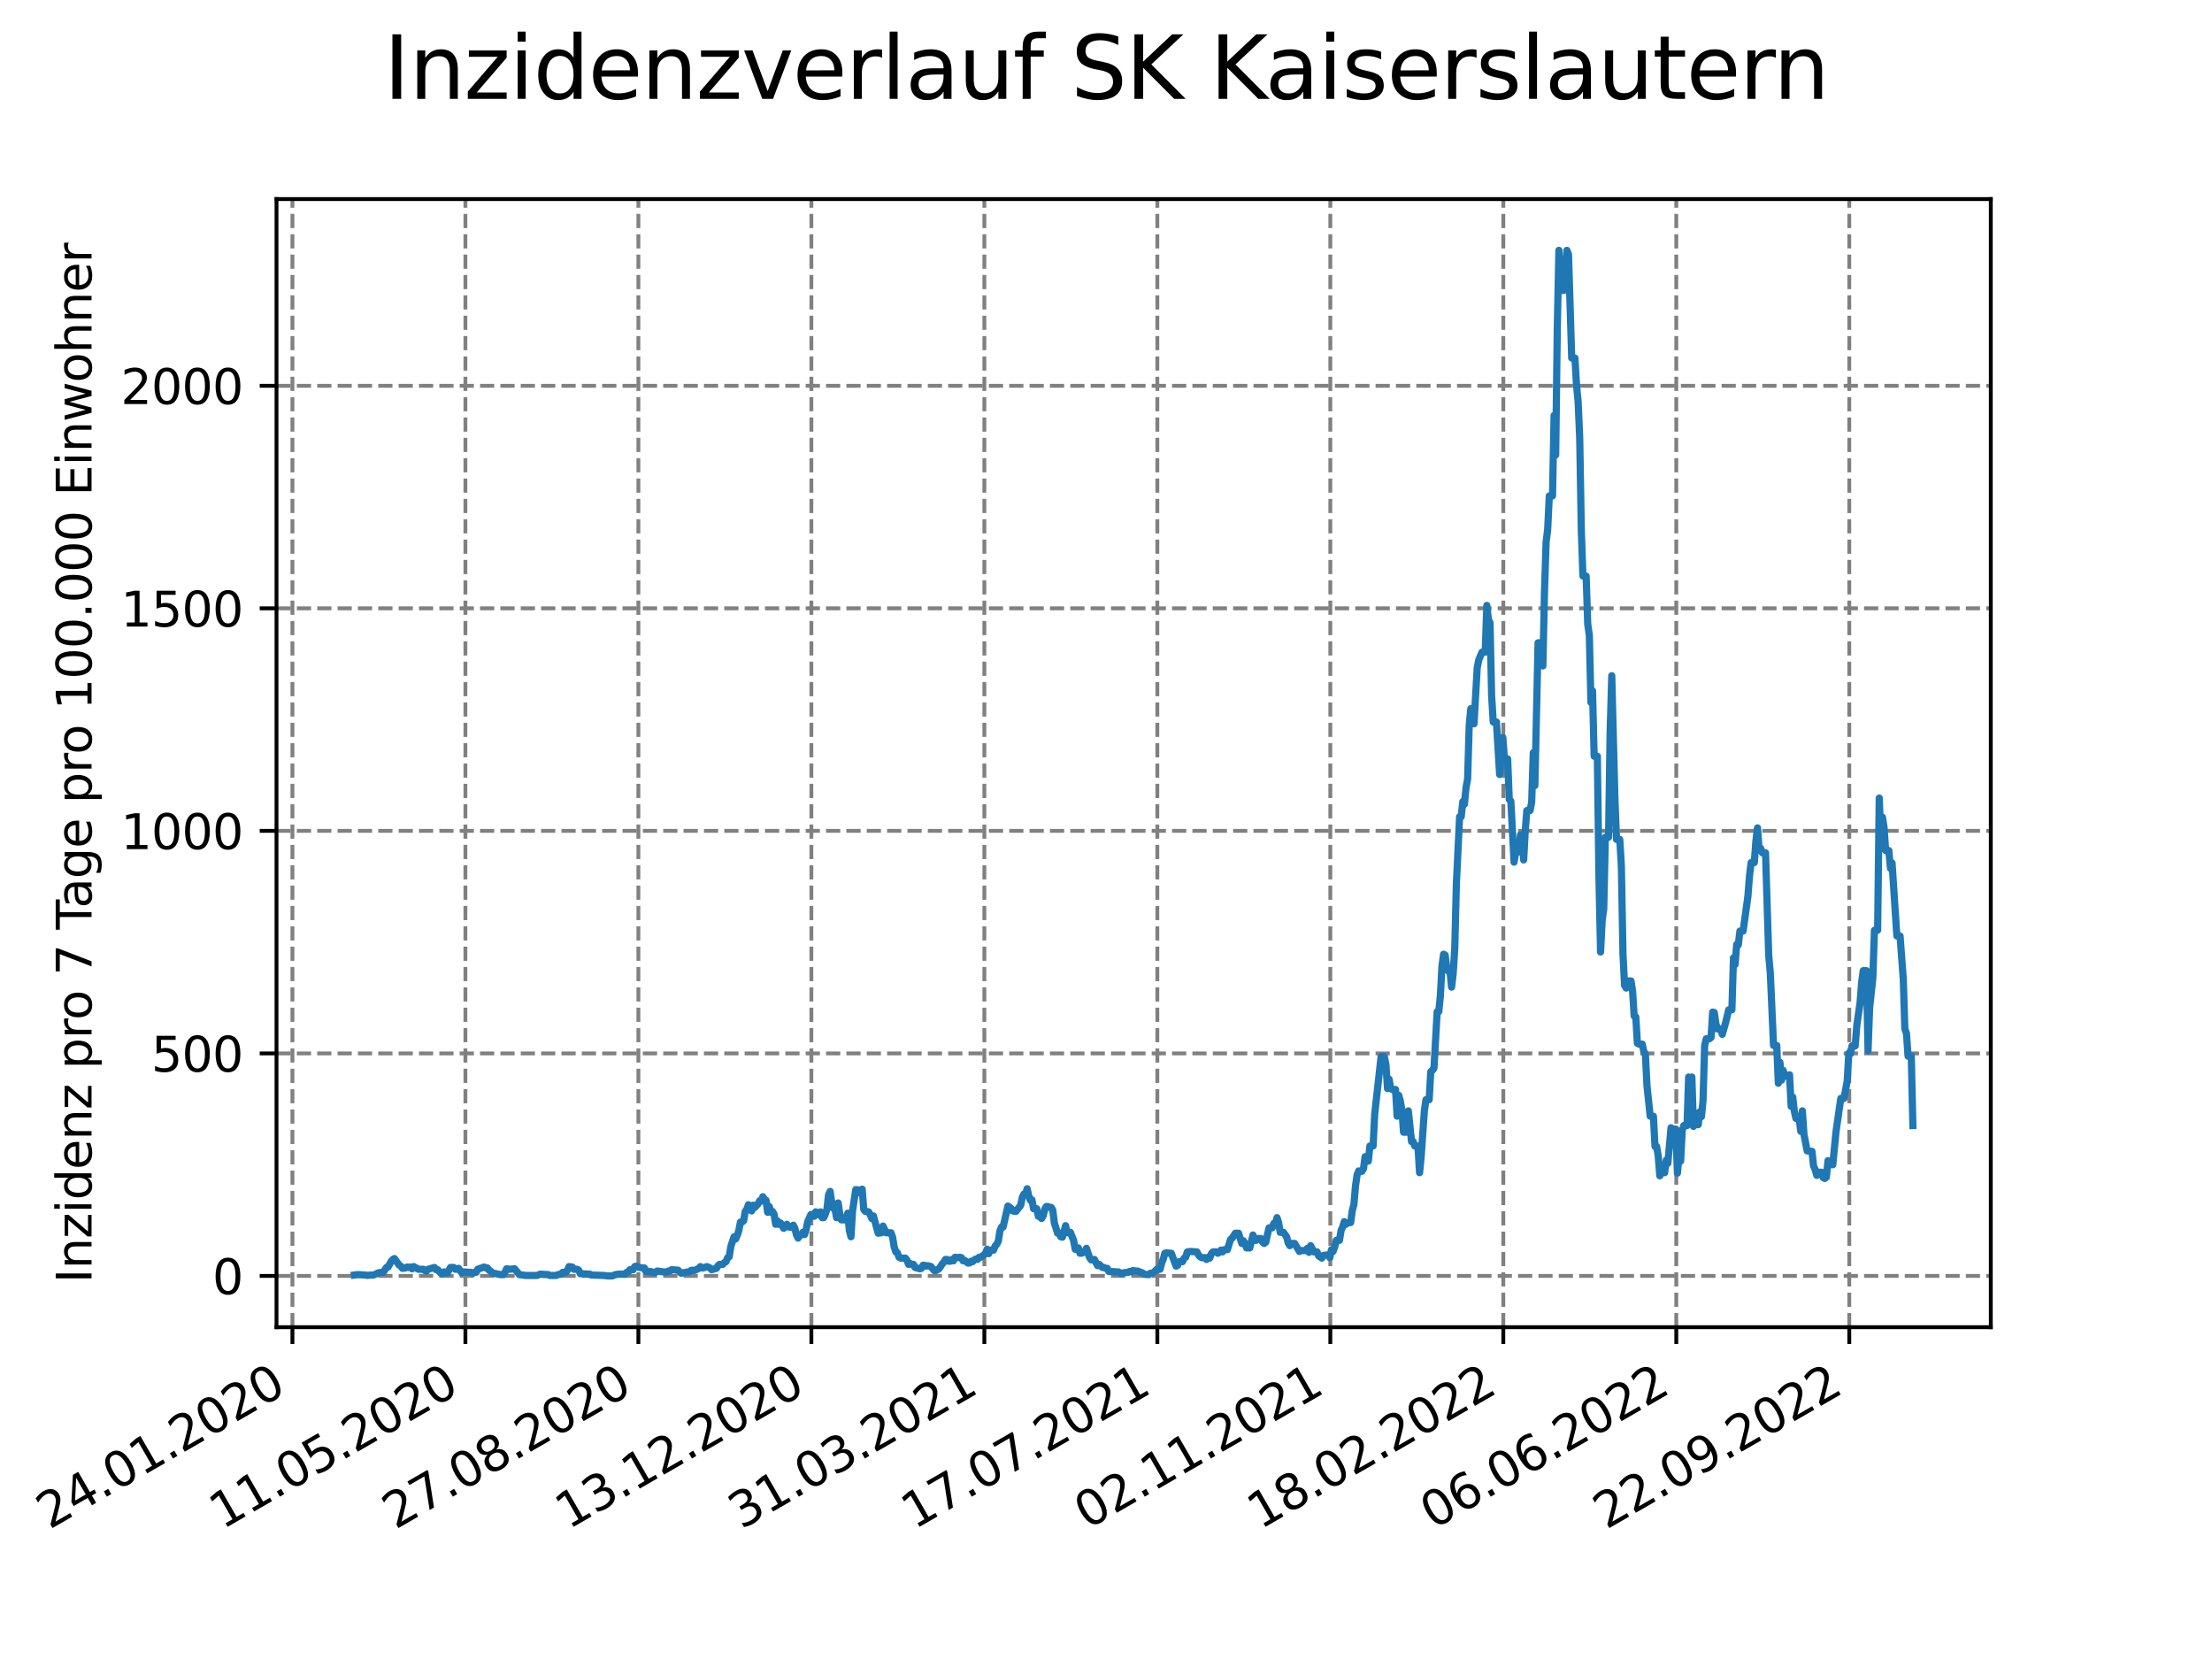 <?xml version="1.0" encoding="utf-8" standalone="no"?>
<!DOCTYPE svg PUBLIC "-//W3C//DTD SVG 1.1//EN"
  "http://www.w3.org/Graphics/SVG/1.1/DTD/svg11.dtd">
<svg xmlns:xlink="http://www.w3.org/1999/xlink" width="460.8pt" height="345.6pt" viewBox="0 0 460.8 345.6" xmlns="http://www.w3.org/2000/svg" version="1.1">
 <defs>
  <style type="text/css">*{stroke-linejoin: round; stroke-linecap: butt}</style>
 </defs>
 <g id="figure_1">
  <g id="patch_1">
   <path d="M 0 345.6 
L 460.8 345.6 
L 460.8 0 
L 0 0 
z
" style="fill: #ffffff"/>
  </g>
  <g id="axes_1">
   <g id="patch_2">
    <path d="M 57.6 276.48 
L 414.72 276.48 
L 414.72 41.472 
L 57.6 41.472 
z
" style="fill: #ffffff"/>
   </g>
   <g id="matplotlib.axis_1">
    <g id="xtick_1">
     <g id="line2d_1">
      <path d="M 60.917 276.48 
L 60.917 41.472 
" clip-path="url(#p9bfeafa5eb)" style="fill: none; stroke-dasharray: 2.96,1.28; stroke-dashoffset: 0; stroke: #808080; stroke-width: 0.8"/>
     </g>
     <g id="line2d_2">
      <defs>
       <path id="m93ea8187dc" d="M 0 0 
L 0 3.5 
" style="stroke: #000000; stroke-width: 0.8"/>
      </defs>
      <g>
       <use xlink:href="#m93ea8187dc" x="60.917" y="276.48" style="stroke: #000000; stroke-width: 0.8"/>
      </g>
     </g>
     <g id="text_1">
      <!-- 24.01.2020 -->
      <g transform="translate(10.292 318.689) rotate(-30) scale(0.1 -0.1)">
       <defs>
        <path id="DejaVuSans-32" d="M 1228 531 
L 3431 531 
L 3431 0 
L 469 0 
L 469 531 
Q 828 903 1448 1529 
Q 2069 2156 2228 2338 
Q 2531 2678 2651 2914 
Q 2772 3150 2772 3378 
Q 2772 3750 2511 3984 
Q 2250 4219 1831 4219 
Q 1534 4219 1204 4116 
Q 875 4013 500 3803 
L 500 4441 
Q 881 4594 1212 4672 
Q 1544 4750 1819 4750 
Q 2544 4750 2975 4387 
Q 3406 4025 3406 3419 
Q 3406 3131 3298 2873 
Q 3191 2616 2906 2266 
Q 2828 2175 2409 1742 
Q 1991 1309 1228 531 
z
" transform="scale(0.016)"/>
        <path id="DejaVuSans-34" d="M 2419 4116 
L 825 1625 
L 2419 1625 
L 2419 4116 
z
M 2253 4666 
L 3047 4666 
L 3047 1625 
L 3713 1625 
L 3713 1100 
L 3047 1100 
L 3047 0 
L 2419 0 
L 2419 1100 
L 313 1100 
L 313 1709 
L 2253 4666 
z
" transform="scale(0.016)"/>
        <path id="DejaVuSans-2e" d="M 684 794 
L 1344 794 
L 1344 0 
L 684 0 
L 684 794 
z
" transform="scale(0.016)"/>
        <path id="DejaVuSans-30" d="M 2034 4250 
Q 1547 4250 1301 3770 
Q 1056 3291 1056 2328 
Q 1056 1369 1301 889 
Q 1547 409 2034 409 
Q 2525 409 2770 889 
Q 3016 1369 3016 2328 
Q 3016 3291 2770 3770 
Q 2525 4250 2034 4250 
z
M 2034 4750 
Q 2819 4750 3233 4129 
Q 3647 3509 3647 2328 
Q 3647 1150 3233 529 
Q 2819 -91 2034 -91 
Q 1250 -91 836 529 
Q 422 1150 422 2328 
Q 422 3509 836 4129 
Q 1250 4750 2034 4750 
z
" transform="scale(0.016)"/>
        <path id="DejaVuSans-31" d="M 794 531 
L 1825 531 
L 1825 4091 
L 703 3866 
L 703 4441 
L 1819 4666 
L 2450 4666 
L 2450 531 
L 3481 531 
L 3481 0 
L 794 0 
L 794 531 
z
" transform="scale(0.016)"/>
       </defs>
       <use xlink:href="#DejaVuSans-32"/>
       <use xlink:href="#DejaVuSans-34" x="63.623"/>
       <use xlink:href="#DejaVuSans-2e" x="127.246"/>
       <use xlink:href="#DejaVuSans-30" x="159.033"/>
       <use xlink:href="#DejaVuSans-31" x="222.656"/>
       <use xlink:href="#DejaVuSans-2e" x="286.279"/>
       <use xlink:href="#DejaVuSans-32" x="318.066"/>
       <use xlink:href="#DejaVuSans-30" x="381.689"/>
       <use xlink:href="#DejaVuSans-32" x="445.312"/>
       <use xlink:href="#DejaVuSans-30" x="508.936"/>
      </g>
     </g>
    </g>
    <g id="xtick_2">
     <g id="line2d_3">
      <path d="M 96.953 276.48 
L 96.953 41.472 
" clip-path="url(#p9bfeafa5eb)" style="fill: none; stroke-dasharray: 2.96,1.28; stroke-dashoffset: 0; stroke: #808080; stroke-width: 0.8"/>
     </g>
     <g id="line2d_4">
      <g>
       <use xlink:href="#m93ea8187dc" x="96.953" y="276.48" style="stroke: #000000; stroke-width: 0.8"/>
      </g>
     </g>
     <g id="text_2">
      <!-- 11.05.2020 -->
      <g transform="translate(46.328 318.689) rotate(-30) scale(0.1 -0.1)">
       <defs>
        <path id="DejaVuSans-35" d="M 691 4666 
L 3169 4666 
L 3169 4134 
L 1269 4134 
L 1269 2991 
Q 1406 3038 1543 3061 
Q 1681 3084 1819 3084 
Q 2600 3084 3056 2656 
Q 3513 2228 3513 1497 
Q 3513 744 3044 326 
Q 2575 -91 1722 -91 
Q 1428 -91 1123 -41 
Q 819 9 494 109 
L 494 744 
Q 775 591 1075 516 
Q 1375 441 1709 441 
Q 2250 441 2565 725 
Q 2881 1009 2881 1497 
Q 2881 1984 2565 2268 
Q 2250 2553 1709 2553 
Q 1456 2553 1204 2497 
Q 953 2441 691 2322 
L 691 4666 
z
" transform="scale(0.016)"/>
       </defs>
       <use xlink:href="#DejaVuSans-31"/>
       <use xlink:href="#DejaVuSans-31" x="63.623"/>
       <use xlink:href="#DejaVuSans-2e" x="127.246"/>
       <use xlink:href="#DejaVuSans-30" x="159.033"/>
       <use xlink:href="#DejaVuSans-35" x="222.656"/>
       <use xlink:href="#DejaVuSans-2e" x="286.279"/>
       <use xlink:href="#DejaVuSans-32" x="318.066"/>
       <use xlink:href="#DejaVuSans-30" x="381.689"/>
       <use xlink:href="#DejaVuSans-32" x="445.312"/>
       <use xlink:href="#DejaVuSans-30" x="508.936"/>
      </g>
     </g>
    </g>
    <g id="xtick_3">
     <g id="line2d_5">
      <path d="M 132.988 276.48 
L 132.988 41.472 
" clip-path="url(#p9bfeafa5eb)" style="fill: none; stroke-dasharray: 2.96,1.28; stroke-dashoffset: 0; stroke: #808080; stroke-width: 0.8"/>
     </g>
     <g id="line2d_6">
      <g>
       <use xlink:href="#m93ea8187dc" x="132.988" y="276.48" style="stroke: #000000; stroke-width: 0.8"/>
      </g>
     </g>
     <g id="text_3">
      <!-- 27.08.2020 -->
      <g transform="translate(82.363 318.689) rotate(-30) scale(0.1 -0.1)">
       <defs>
        <path id="DejaVuSans-37" d="M 525 4666 
L 3525 4666 
L 3525 4397 
L 1831 0 
L 1172 0 
L 2766 4134 
L 525 4134 
L 525 4666 
z
" transform="scale(0.016)"/>
        <path id="DejaVuSans-38" d="M 2034 2216 
Q 1584 2216 1326 1975 
Q 1069 1734 1069 1313 
Q 1069 891 1326 650 
Q 1584 409 2034 409 
Q 2484 409 2743 651 
Q 3003 894 3003 1313 
Q 3003 1734 2745 1975 
Q 2488 2216 2034 2216 
z
M 1403 2484 
Q 997 2584 770 2862 
Q 544 3141 544 3541 
Q 544 4100 942 4425 
Q 1341 4750 2034 4750 
Q 2731 4750 3128 4425 
Q 3525 4100 3525 3541 
Q 3525 3141 3298 2862 
Q 3072 2584 2669 2484 
Q 3125 2378 3379 2068 
Q 3634 1759 3634 1313 
Q 3634 634 3220 271 
Q 2806 -91 2034 -91 
Q 1263 -91 848 271 
Q 434 634 434 1313 
Q 434 1759 690 2068 
Q 947 2378 1403 2484 
z
M 1172 3481 
Q 1172 3119 1398 2916 
Q 1625 2713 2034 2713 
Q 2441 2713 2670 2916 
Q 2900 3119 2900 3481 
Q 2900 3844 2670 4047 
Q 2441 4250 2034 4250 
Q 1625 4250 1398 4047 
Q 1172 3844 1172 3481 
z
" transform="scale(0.016)"/>
       </defs>
       <use xlink:href="#DejaVuSans-32"/>
       <use xlink:href="#DejaVuSans-37" x="63.623"/>
       <use xlink:href="#DejaVuSans-2e" x="127.246"/>
       <use xlink:href="#DejaVuSans-30" x="159.033"/>
       <use xlink:href="#DejaVuSans-38" x="222.656"/>
       <use xlink:href="#DejaVuSans-2e" x="286.279"/>
       <use xlink:href="#DejaVuSans-32" x="318.066"/>
       <use xlink:href="#DejaVuSans-30" x="381.689"/>
       <use xlink:href="#DejaVuSans-32" x="445.312"/>
       <use xlink:href="#DejaVuSans-30" x="508.936"/>
      </g>
     </g>
    </g>
    <g id="xtick_4">
     <g id="line2d_7">
      <path d="M 169.024 276.48 
L 169.024 41.472 
" clip-path="url(#p9bfeafa5eb)" style="fill: none; stroke-dasharray: 2.96,1.28; stroke-dashoffset: 0; stroke: #808080; stroke-width: 0.8"/>
     </g>
     <g id="line2d_8">
      <g>
       <use xlink:href="#m93ea8187dc" x="169.024" y="276.48" style="stroke: #000000; stroke-width: 0.8"/>
      </g>
     </g>
     <g id="text_4">
      <!-- 13.12.2020 -->
      <g transform="translate(118.399 318.689) rotate(-30) scale(0.1 -0.1)">
       <defs>
        <path id="DejaVuSans-33" d="M 2597 2516 
Q 3050 2419 3304 2112 
Q 3559 1806 3559 1356 
Q 3559 666 3084 287 
Q 2609 -91 1734 -91 
Q 1441 -91 1130 -33 
Q 819 25 488 141 
L 488 750 
Q 750 597 1062 519 
Q 1375 441 1716 441 
Q 2309 441 2620 675 
Q 2931 909 2931 1356 
Q 2931 1769 2642 2001 
Q 2353 2234 1838 2234 
L 1294 2234 
L 1294 2753 
L 1863 2753 
Q 2328 2753 2575 2939 
Q 2822 3125 2822 3475 
Q 2822 3834 2567 4026 
Q 2313 4219 1838 4219 
Q 1578 4219 1281 4162 
Q 984 4106 628 3988 
L 628 4550 
Q 988 4650 1302 4700 
Q 1616 4750 1894 4750 
Q 2613 4750 3031 4423 
Q 3450 4097 3450 3541 
Q 3450 3153 3228 2886 
Q 3006 2619 2597 2516 
z
" transform="scale(0.016)"/>
       </defs>
       <use xlink:href="#DejaVuSans-31"/>
       <use xlink:href="#DejaVuSans-33" x="63.623"/>
       <use xlink:href="#DejaVuSans-2e" x="127.246"/>
       <use xlink:href="#DejaVuSans-31" x="159.033"/>
       <use xlink:href="#DejaVuSans-32" x="222.656"/>
       <use xlink:href="#DejaVuSans-2e" x="286.279"/>
       <use xlink:href="#DejaVuSans-32" x="318.066"/>
       <use xlink:href="#DejaVuSans-30" x="381.689"/>
       <use xlink:href="#DejaVuSans-32" x="445.312"/>
       <use xlink:href="#DejaVuSans-30" x="508.936"/>
      </g>
     </g>
    </g>
    <g id="xtick_5">
     <g id="line2d_9">
      <path d="M 205.06 276.48 
L 205.06 41.472 
" clip-path="url(#p9bfeafa5eb)" style="fill: none; stroke-dasharray: 2.96,1.28; stroke-dashoffset: 0; stroke: #808080; stroke-width: 0.8"/>
     </g>
     <g id="line2d_10">
      <g>
       <use xlink:href="#m93ea8187dc" x="205.06" y="276.48" style="stroke: #000000; stroke-width: 0.8"/>
      </g>
     </g>
     <g id="text_5">
      <!-- 31.03.2021 -->
      <g transform="translate(154.435 318.689) rotate(-30) scale(0.1 -0.1)">
       <use xlink:href="#DejaVuSans-33"/>
       <use xlink:href="#DejaVuSans-31" x="63.623"/>
       <use xlink:href="#DejaVuSans-2e" x="127.246"/>
       <use xlink:href="#DejaVuSans-30" x="159.033"/>
       <use xlink:href="#DejaVuSans-33" x="222.656"/>
       <use xlink:href="#DejaVuSans-2e" x="286.279"/>
       <use xlink:href="#DejaVuSans-32" x="318.066"/>
       <use xlink:href="#DejaVuSans-30" x="381.689"/>
       <use xlink:href="#DejaVuSans-32" x="445.312"/>
       <use xlink:href="#DejaVuSans-31" x="508.936"/>
      </g>
     </g>
    </g>
    <g id="xtick_6">
     <g id="line2d_11">
      <path d="M 241.095 276.48 
L 241.095 41.472 
" clip-path="url(#p9bfeafa5eb)" style="fill: none; stroke-dasharray: 2.96,1.28; stroke-dashoffset: 0; stroke: #808080; stroke-width: 0.8"/>
     </g>
     <g id="line2d_12">
      <g>
       <use xlink:href="#m93ea8187dc" x="241.095" y="276.48" style="stroke: #000000; stroke-width: 0.8"/>
      </g>
     </g>
     <g id="text_6">
      <!-- 17.07.2021 -->
      <g transform="translate(190.47 318.689) rotate(-30) scale(0.1 -0.1)">
       <use xlink:href="#DejaVuSans-31"/>
       <use xlink:href="#DejaVuSans-37" x="63.623"/>
       <use xlink:href="#DejaVuSans-2e" x="127.246"/>
       <use xlink:href="#DejaVuSans-30" x="159.033"/>
       <use xlink:href="#DejaVuSans-37" x="222.656"/>
       <use xlink:href="#DejaVuSans-2e" x="286.279"/>
       <use xlink:href="#DejaVuSans-32" x="318.066"/>
       <use xlink:href="#DejaVuSans-30" x="381.689"/>
       <use xlink:href="#DejaVuSans-32" x="445.312"/>
       <use xlink:href="#DejaVuSans-31" x="508.936"/>
      </g>
     </g>
    </g>
    <g id="xtick_7">
     <g id="line2d_13">
      <path d="M 277.131 276.48 
L 277.131 41.472 
" clip-path="url(#p9bfeafa5eb)" style="fill: none; stroke-dasharray: 2.96,1.28; stroke-dashoffset: 0; stroke: #808080; stroke-width: 0.8"/>
     </g>
     <g id="line2d_14">
      <g>
       <use xlink:href="#m93ea8187dc" x="277.131" y="276.48" style="stroke: #000000; stroke-width: 0.8"/>
      </g>
     </g>
     <g id="text_7">
      <!-- 02.11.2021 -->
      <g transform="translate(226.506 318.689) rotate(-30) scale(0.1 -0.1)">
       <use xlink:href="#DejaVuSans-30"/>
       <use xlink:href="#DejaVuSans-32" x="63.623"/>
       <use xlink:href="#DejaVuSans-2e" x="127.246"/>
       <use xlink:href="#DejaVuSans-31" x="159.033"/>
       <use xlink:href="#DejaVuSans-31" x="222.656"/>
       <use xlink:href="#DejaVuSans-2e" x="286.279"/>
       <use xlink:href="#DejaVuSans-32" x="318.066"/>
       <use xlink:href="#DejaVuSans-30" x="381.689"/>
       <use xlink:href="#DejaVuSans-32" x="445.312"/>
       <use xlink:href="#DejaVuSans-31" x="508.936"/>
      </g>
     </g>
    </g>
    <g id="xtick_8">
     <g id="line2d_15">
      <path d="M 313.167 276.48 
L 313.167 41.472 
" clip-path="url(#p9bfeafa5eb)" style="fill: none; stroke-dasharray: 2.96,1.28; stroke-dashoffset: 0; stroke: #808080; stroke-width: 0.8"/>
     </g>
     <g id="line2d_16">
      <g>
       <use xlink:href="#m93ea8187dc" x="313.167" y="276.48" style="stroke: #000000; stroke-width: 0.8"/>
      </g>
     </g>
     <g id="text_8">
      <!-- 18.02.2022 -->
      <g transform="translate(262.542 318.689) rotate(-30) scale(0.1 -0.1)">
       <use xlink:href="#DejaVuSans-31"/>
       <use xlink:href="#DejaVuSans-38" x="63.623"/>
       <use xlink:href="#DejaVuSans-2e" x="127.246"/>
       <use xlink:href="#DejaVuSans-30" x="159.033"/>
       <use xlink:href="#DejaVuSans-32" x="222.656"/>
       <use xlink:href="#DejaVuSans-2e" x="286.279"/>
       <use xlink:href="#DejaVuSans-32" x="318.066"/>
       <use xlink:href="#DejaVuSans-30" x="381.689"/>
       <use xlink:href="#DejaVuSans-32" x="445.312"/>
       <use xlink:href="#DejaVuSans-32" x="508.936"/>
      </g>
     </g>
    </g>
    <g id="xtick_9">
     <g id="line2d_17">
      <path d="M 349.202 276.48 
L 349.202 41.472 
" clip-path="url(#p9bfeafa5eb)" style="fill: none; stroke-dasharray: 2.96,1.28; stroke-dashoffset: 0; stroke: #808080; stroke-width: 0.8"/>
     </g>
     <g id="line2d_18">
      <g>
       <use xlink:href="#m93ea8187dc" x="349.202" y="276.48" style="stroke: #000000; stroke-width: 0.8"/>
      </g>
     </g>
     <g id="text_9">
      <!-- 06.06.2022 -->
      <g transform="translate(298.577 318.689) rotate(-30) scale(0.1 -0.1)">
       <defs>
        <path id="DejaVuSans-36" d="M 2113 2584 
Q 1688 2584 1439 2293 
Q 1191 2003 1191 1497 
Q 1191 994 1439 701 
Q 1688 409 2113 409 
Q 2538 409 2786 701 
Q 3034 994 3034 1497 
Q 3034 2003 2786 2293 
Q 2538 2584 2113 2584 
z
M 3366 4563 
L 3366 3988 
Q 3128 4100 2886 4159 
Q 2644 4219 2406 4219 
Q 1781 4219 1451 3797 
Q 1122 3375 1075 2522 
Q 1259 2794 1537 2939 
Q 1816 3084 2150 3084 
Q 2853 3084 3261 2657 
Q 3669 2231 3669 1497 
Q 3669 778 3244 343 
Q 2819 -91 2113 -91 
Q 1303 -91 875 529 
Q 447 1150 447 2328 
Q 447 3434 972 4092 
Q 1497 4750 2381 4750 
Q 2619 4750 2861 4703 
Q 3103 4656 3366 4563 
z
" transform="scale(0.016)"/>
       </defs>
       <use xlink:href="#DejaVuSans-30"/>
       <use xlink:href="#DejaVuSans-36" x="63.623"/>
       <use xlink:href="#DejaVuSans-2e" x="127.246"/>
       <use xlink:href="#DejaVuSans-30" x="159.033"/>
       <use xlink:href="#DejaVuSans-36" x="222.656"/>
       <use xlink:href="#DejaVuSans-2e" x="286.279"/>
       <use xlink:href="#DejaVuSans-32" x="318.066"/>
       <use xlink:href="#DejaVuSans-30" x="381.689"/>
       <use xlink:href="#DejaVuSans-32" x="445.312"/>
       <use xlink:href="#DejaVuSans-32" x="508.936"/>
      </g>
     </g>
    </g>
    <g id="xtick_10">
     <g id="line2d_19">
      <path d="M 385.238 276.48 
L 385.238 41.472 
" clip-path="url(#p9bfeafa5eb)" style="fill: none; stroke-dasharray: 2.96,1.28; stroke-dashoffset: 0; stroke: #808080; stroke-width: 0.8"/>
     </g>
     <g id="line2d_20">
      <g>
       <use xlink:href="#m93ea8187dc" x="385.238" y="276.48" style="stroke: #000000; stroke-width: 0.8"/>
      </g>
     </g>
     <g id="text_10">
      <!-- 22.09.2022 -->
      <g transform="translate(334.613 318.689) rotate(-30) scale(0.1 -0.1)">
       <defs>
        <path id="DejaVuSans-39" d="M 703 97 
L 703 672 
Q 941 559 1184 500 
Q 1428 441 1663 441 
Q 2288 441 2617 861 
Q 2947 1281 2994 2138 
Q 2813 1869 2534 1725 
Q 2256 1581 1919 1581 
Q 1219 1581 811 2004 
Q 403 2428 403 3163 
Q 403 3881 828 4315 
Q 1253 4750 1959 4750 
Q 2769 4750 3195 4129 
Q 3622 3509 3622 2328 
Q 3622 1225 3098 567 
Q 2575 -91 1691 -91 
Q 1453 -91 1209 -44 
Q 966 3 703 97 
z
M 1959 2075 
Q 2384 2075 2632 2365 
Q 2881 2656 2881 3163 
Q 2881 3666 2632 3958 
Q 2384 4250 1959 4250 
Q 1534 4250 1286 3958 
Q 1038 3666 1038 3163 
Q 1038 2656 1286 2365 
Q 1534 2075 1959 2075 
z
" transform="scale(0.016)"/>
       </defs>
       <use xlink:href="#DejaVuSans-32"/>
       <use xlink:href="#DejaVuSans-32" x="63.623"/>
       <use xlink:href="#DejaVuSans-2e" x="127.246"/>
       <use xlink:href="#DejaVuSans-30" x="159.033"/>
       <use xlink:href="#DejaVuSans-39" x="222.656"/>
       <use xlink:href="#DejaVuSans-2e" x="286.279"/>
       <use xlink:href="#DejaVuSans-32" x="318.066"/>
       <use xlink:href="#DejaVuSans-30" x="381.689"/>
       <use xlink:href="#DejaVuSans-32" x="445.312"/>
       <use xlink:href="#DejaVuSans-32" x="508.936"/>
      </g>
     </g>
    </g>
   </g>
   <g id="matplotlib.axis_2">
    <g id="ytick_1">
     <g id="line2d_21">
      <path d="M 57.6 265.798 
L 414.72 265.798 
" clip-path="url(#p9bfeafa5eb)" style="fill: none; stroke-dasharray: 2.96,1.28; stroke-dashoffset: 0; stroke: #808080; stroke-width: 0.8"/>
     </g>
     <g id="line2d_22">
      <defs>
       <path id="m06933425fd" d="M 0 0 
L -3.5 0 
" style="stroke: #000000; stroke-width: 0.8"/>
      </defs>
      <g>
       <use xlink:href="#m06933425fd" x="57.6" y="265.798" style="stroke: #000000; stroke-width: 0.8"/>
      </g>
     </g>
     <g id="text_11">
      <!-- 0 -->
      <g transform="translate(44.237 269.597) scale(0.1 -0.1)">
       <use xlink:href="#DejaVuSans-30"/>
      </g>
     </g>
    </g>
    <g id="ytick_2">
     <g id="line2d_23">
      <path d="M 57.6 219.44 
L 414.72 219.44 
" clip-path="url(#p9bfeafa5eb)" style="fill: none; stroke-dasharray: 2.96,1.28; stroke-dashoffset: 0; stroke: #808080; stroke-width: 0.8"/>
     </g>
     <g id="line2d_24">
      <g>
       <use xlink:href="#m06933425fd" x="57.6" y="219.44" style="stroke: #000000; stroke-width: 0.8"/>
      </g>
     </g>
     <g id="text_12">
      <!-- 500 -->
      <g transform="translate(31.512 223.24) scale(0.1 -0.1)">
       <use xlink:href="#DejaVuSans-35"/>
       <use xlink:href="#DejaVuSans-30" x="63.623"/>
       <use xlink:href="#DejaVuSans-30" x="127.246"/>
      </g>
     </g>
    </g>
    <g id="ytick_3">
     <g id="line2d_25">
      <path d="M 57.6 173.083 
L 414.72 173.083 
" clip-path="url(#p9bfeafa5eb)" style="fill: none; stroke-dasharray: 2.96,1.28; stroke-dashoffset: 0; stroke: #808080; stroke-width: 0.8"/>
     </g>
     <g id="line2d_26">
      <g>
       <use xlink:href="#m06933425fd" x="57.6" y="173.083" style="stroke: #000000; stroke-width: 0.8"/>
      </g>
     </g>
     <g id="text_13">
      <!-- 1000 -->
      <g transform="translate(25.15 176.882) scale(0.1 -0.1)">
       <use xlink:href="#DejaVuSans-31"/>
       <use xlink:href="#DejaVuSans-30" x="63.623"/>
       <use xlink:href="#DejaVuSans-30" x="127.246"/>
       <use xlink:href="#DejaVuSans-30" x="190.869"/>
      </g>
     </g>
    </g>
    <g id="ytick_4">
     <g id="line2d_27">
      <path d="M 57.6 126.726 
L 414.72 126.726 
" clip-path="url(#p9bfeafa5eb)" style="fill: none; stroke-dasharray: 2.96,1.28; stroke-dashoffset: 0; stroke: #808080; stroke-width: 0.8"/>
     </g>
     <g id="line2d_28">
      <g>
       <use xlink:href="#m06933425fd" x="57.6" y="126.726" style="stroke: #000000; stroke-width: 0.8"/>
      </g>
     </g>
     <g id="text_14">
      <!-- 1500 -->
      <g transform="translate(25.15 130.525) scale(0.1 -0.1)">
       <use xlink:href="#DejaVuSans-31"/>
       <use xlink:href="#DejaVuSans-35" x="63.623"/>
       <use xlink:href="#DejaVuSans-30" x="127.246"/>
       <use xlink:href="#DejaVuSans-30" x="190.869"/>
      </g>
     </g>
    </g>
    <g id="ytick_5">
     <g id="line2d_29">
      <path d="M 57.6 80.368 
L 414.72 80.368 
" clip-path="url(#p9bfeafa5eb)" style="fill: none; stroke-dasharray: 2.96,1.28; stroke-dashoffset: 0; stroke: #808080; stroke-width: 0.8"/>
     </g>
     <g id="line2d_30">
      <g>
       <use xlink:href="#m06933425fd" x="57.6" y="80.368" style="stroke: #000000; stroke-width: 0.8"/>
      </g>
     </g>
     <g id="text_15">
      <!-- 2000 -->
      <g transform="translate(25.15 84.167) scale(0.1 -0.1)">
       <use xlink:href="#DejaVuSans-32"/>
       <use xlink:href="#DejaVuSans-30" x="63.623"/>
       <use xlink:href="#DejaVuSans-30" x="127.246"/>
       <use xlink:href="#DejaVuSans-30" x="190.869"/>
      </g>
     </g>
    </g>
    <g id="text_16">
     <!-- Inzidenz pro 7 Tage pro 100.000 Einwohner -->
     <g transform="translate(19.07 267.301) rotate(-90) scale(0.1 -0.1)">
      <defs>
       <path id="DejaVuSans-49" d="M 628 4666 
L 1259 4666 
L 1259 0 
L 628 0 
L 628 4666 
z
" transform="scale(0.016)"/>
       <path id="DejaVuSans-6e" d="M 3513 2113 
L 3513 0 
L 2938 0 
L 2938 2094 
Q 2938 2591 2744 2837 
Q 2550 3084 2163 3084 
Q 1697 3084 1428 2787 
Q 1159 2491 1159 1978 
L 1159 0 
L 581 0 
L 581 3500 
L 1159 3500 
L 1159 2956 
Q 1366 3272 1645 3428 
Q 1925 3584 2291 3584 
Q 2894 3584 3203 3211 
Q 3513 2838 3513 2113 
z
" transform="scale(0.016)"/>
       <path id="DejaVuSans-7a" d="M 353 3500 
L 3084 3500 
L 3084 2975 
L 922 459 
L 3084 459 
L 3084 0 
L 275 0 
L 275 525 
L 2438 3041 
L 353 3041 
L 353 3500 
z
" transform="scale(0.016)"/>
       <path id="DejaVuSans-69" d="M 603 3500 
L 1178 3500 
L 1178 0 
L 603 0 
L 603 3500 
z
M 603 4863 
L 1178 4863 
L 1178 4134 
L 603 4134 
L 603 4863 
z
" transform="scale(0.016)"/>
       <path id="DejaVuSans-64" d="M 2906 2969 
L 2906 4863 
L 3481 4863 
L 3481 0 
L 2906 0 
L 2906 525 
Q 2725 213 2448 61 
Q 2172 -91 1784 -91 
Q 1150 -91 751 415 
Q 353 922 353 1747 
Q 353 2572 751 3078 
Q 1150 3584 1784 3584 
Q 2172 3584 2448 3432 
Q 2725 3281 2906 2969 
z
M 947 1747 
Q 947 1113 1208 752 
Q 1469 391 1925 391 
Q 2381 391 2643 752 
Q 2906 1113 2906 1747 
Q 2906 2381 2643 2742 
Q 2381 3103 1925 3103 
Q 1469 3103 1208 2742 
Q 947 2381 947 1747 
z
" transform="scale(0.016)"/>
       <path id="DejaVuSans-65" d="M 3597 1894 
L 3597 1613 
L 953 1613 
Q 991 1019 1311 708 
Q 1631 397 2203 397 
Q 2534 397 2845 478 
Q 3156 559 3463 722 
L 3463 178 
Q 3153 47 2828 -22 
Q 2503 -91 2169 -91 
Q 1331 -91 842 396 
Q 353 884 353 1716 
Q 353 2575 817 3079 
Q 1281 3584 2069 3584 
Q 2775 3584 3186 3129 
Q 3597 2675 3597 1894 
z
M 3022 2063 
Q 3016 2534 2758 2815 
Q 2500 3097 2075 3097 
Q 1594 3097 1305 2825 
Q 1016 2553 972 2059 
L 3022 2063 
z
" transform="scale(0.016)"/>
       <path id="DejaVuSans-20" transform="scale(0.016)"/>
       <path id="DejaVuSans-70" d="M 1159 525 
L 1159 -1331 
L 581 -1331 
L 581 3500 
L 1159 3500 
L 1159 2969 
Q 1341 3281 1617 3432 
Q 1894 3584 2278 3584 
Q 2916 3584 3314 3078 
Q 3713 2572 3713 1747 
Q 3713 922 3314 415 
Q 2916 -91 2278 -91 
Q 1894 -91 1617 61 
Q 1341 213 1159 525 
z
M 3116 1747 
Q 3116 2381 2855 2742 
Q 2594 3103 2138 3103 
Q 1681 3103 1420 2742 
Q 1159 2381 1159 1747 
Q 1159 1113 1420 752 
Q 1681 391 2138 391 
Q 2594 391 2855 752 
Q 3116 1113 3116 1747 
z
" transform="scale(0.016)"/>
       <path id="DejaVuSans-72" d="M 2631 2963 
Q 2534 3019 2420 3045 
Q 2306 3072 2169 3072 
Q 1681 3072 1420 2755 
Q 1159 2438 1159 1844 
L 1159 0 
L 581 0 
L 581 3500 
L 1159 3500 
L 1159 2956 
Q 1341 3275 1631 3429 
Q 1922 3584 2338 3584 
Q 2397 3584 2469 3576 
Q 2541 3569 2628 3553 
L 2631 2963 
z
" transform="scale(0.016)"/>
       <path id="DejaVuSans-6f" d="M 1959 3097 
Q 1497 3097 1228 2736 
Q 959 2375 959 1747 
Q 959 1119 1226 758 
Q 1494 397 1959 397 
Q 2419 397 2687 759 
Q 2956 1122 2956 1747 
Q 2956 2369 2687 2733 
Q 2419 3097 1959 3097 
z
M 1959 3584 
Q 2709 3584 3137 3096 
Q 3566 2609 3566 1747 
Q 3566 888 3137 398 
Q 2709 -91 1959 -91 
Q 1206 -91 779 398 
Q 353 888 353 1747 
Q 353 2609 779 3096 
Q 1206 3584 1959 3584 
z
" transform="scale(0.016)"/>
       <path id="DejaVuSans-54" d="M -19 4666 
L 3928 4666 
L 3928 4134 
L 2272 4134 
L 2272 0 
L 1638 0 
L 1638 4134 
L -19 4134 
L -19 4666 
z
" transform="scale(0.016)"/>
       <path id="DejaVuSans-61" d="M 2194 1759 
Q 1497 1759 1228 1600 
Q 959 1441 959 1056 
Q 959 750 1161 570 
Q 1363 391 1709 391 
Q 2188 391 2477 730 
Q 2766 1069 2766 1631 
L 2766 1759 
L 2194 1759 
z
M 3341 1997 
L 3341 0 
L 2766 0 
L 2766 531 
Q 2569 213 2275 61 
Q 1981 -91 1556 -91 
Q 1019 -91 701 211 
Q 384 513 384 1019 
Q 384 1609 779 1909 
Q 1175 2209 1959 2209 
L 2766 2209 
L 2766 2266 
Q 2766 2663 2505 2880 
Q 2244 3097 1772 3097 
Q 1472 3097 1187 3025 
Q 903 2953 641 2809 
L 641 3341 
Q 956 3463 1253 3523 
Q 1550 3584 1831 3584 
Q 2591 3584 2966 3190 
Q 3341 2797 3341 1997 
z
" transform="scale(0.016)"/>
       <path id="DejaVuSans-67" d="M 2906 1791 
Q 2906 2416 2648 2759 
Q 2391 3103 1925 3103 
Q 1463 3103 1205 2759 
Q 947 2416 947 1791 
Q 947 1169 1205 825 
Q 1463 481 1925 481 
Q 2391 481 2648 825 
Q 2906 1169 2906 1791 
z
M 3481 434 
Q 3481 -459 3084 -895 
Q 2688 -1331 1869 -1331 
Q 1566 -1331 1297 -1286 
Q 1028 -1241 775 -1147 
L 775 -588 
Q 1028 -725 1275 -790 
Q 1522 -856 1778 -856 
Q 2344 -856 2625 -561 
Q 2906 -266 2906 331 
L 2906 616 
Q 2728 306 2450 153 
Q 2172 0 1784 0 
Q 1141 0 747 490 
Q 353 981 353 1791 
Q 353 2603 747 3093 
Q 1141 3584 1784 3584 
Q 2172 3584 2450 3431 
Q 2728 3278 2906 2969 
L 2906 3500 
L 3481 3500 
L 3481 434 
z
" transform="scale(0.016)"/>
       <path id="DejaVuSans-45" d="M 628 4666 
L 3578 4666 
L 3578 4134 
L 1259 4134 
L 1259 2753 
L 3481 2753 
L 3481 2222 
L 1259 2222 
L 1259 531 
L 3634 531 
L 3634 0 
L 628 0 
L 628 4666 
z
" transform="scale(0.016)"/>
       <path id="DejaVuSans-77" d="M 269 3500 
L 844 3500 
L 1563 769 
L 2278 3500 
L 2956 3500 
L 3675 769 
L 4391 3500 
L 4966 3500 
L 4050 0 
L 3372 0 
L 2619 2869 
L 1863 0 
L 1184 0 
L 269 3500 
z
" transform="scale(0.016)"/>
       <path id="DejaVuSans-68" d="M 3513 2113 
L 3513 0 
L 2938 0 
L 2938 2094 
Q 2938 2591 2744 2837 
Q 2550 3084 2163 3084 
Q 1697 3084 1428 2787 
Q 1159 2491 1159 1978 
L 1159 0 
L 581 0 
L 581 4863 
L 1159 4863 
L 1159 2956 
Q 1366 3272 1645 3428 
Q 1925 3584 2291 3584 
Q 2894 3584 3203 3211 
Q 3513 2838 3513 2113 
z
" transform="scale(0.016)"/>
      </defs>
      <use xlink:href="#DejaVuSans-49"/>
      <use xlink:href="#DejaVuSans-6e" x="29.492"/>
      <use xlink:href="#DejaVuSans-7a" x="92.871"/>
      <use xlink:href="#DejaVuSans-69" x="145.361"/>
      <use xlink:href="#DejaVuSans-64" x="173.145"/>
      <use xlink:href="#DejaVuSans-65" x="236.621"/>
      <use xlink:href="#DejaVuSans-6e" x="298.145"/>
      <use xlink:href="#DejaVuSans-7a" x="361.523"/>
      <use xlink:href="#DejaVuSans-20" x="414.014"/>
      <use xlink:href="#DejaVuSans-70" x="445.801"/>
      <use xlink:href="#DejaVuSans-72" x="509.277"/>
      <use xlink:href="#DejaVuSans-6f" x="548.141"/>
      <use xlink:href="#DejaVuSans-20" x="609.322"/>
      <use xlink:href="#DejaVuSans-37" x="641.109"/>
      <use xlink:href="#DejaVuSans-20" x="704.732"/>
      <use xlink:href="#DejaVuSans-54" x="736.52"/>
      <use xlink:href="#DejaVuSans-61" x="781.104"/>
      <use xlink:href="#DejaVuSans-67" x="842.383"/>
      <use xlink:href="#DejaVuSans-65" x="905.859"/>
      <use xlink:href="#DejaVuSans-20" x="967.383"/>
      <use xlink:href="#DejaVuSans-70" x="999.17"/>
      <use xlink:href="#DejaVuSans-72" x="1062.646"/>
      <use xlink:href="#DejaVuSans-6f" x="1101.51"/>
      <use xlink:href="#DejaVuSans-20" x="1162.691"/>
      <use xlink:href="#DejaVuSans-31" x="1194.479"/>
      <use xlink:href="#DejaVuSans-30" x="1258.102"/>
      <use xlink:href="#DejaVuSans-30" x="1321.725"/>
      <use xlink:href="#DejaVuSans-2e" x="1385.348"/>
      <use xlink:href="#DejaVuSans-30" x="1417.135"/>
      <use xlink:href="#DejaVuSans-30" x="1480.758"/>
      <use xlink:href="#DejaVuSans-30" x="1544.381"/>
      <use xlink:href="#DejaVuSans-20" x="1608.004"/>
      <use xlink:href="#DejaVuSans-45" x="1639.791"/>
      <use xlink:href="#DejaVuSans-69" x="1702.975"/>
      <use xlink:href="#DejaVuSans-6e" x="1730.758"/>
      <use xlink:href="#DejaVuSans-77" x="1794.137"/>
      <use xlink:href="#DejaVuSans-6f" x="1875.924"/>
      <use xlink:href="#DejaVuSans-68" x="1937.105"/>
      <use xlink:href="#DejaVuSans-6e" x="2000.484"/>
      <use xlink:href="#DejaVuSans-65" x="2063.863"/>
      <use xlink:href="#DejaVuSans-72" x="2125.387"/>
     </g>
    </g>
   </g>
   <g id="line2d_31">
    <path d="M 73.833 265.612 
L 74.5 265.52 
L 76.168 265.612 
L 76.502 265.705 
L 77.169 265.612 
L 77.837 265.612 
L 78.838 265.149 
L 79.505 265.056 
L 79.839 265.056 
L 80.506 264.037 
L 80.84 263.944 
L 81.507 262.739 
L 81.841 262.368 
L 82.174 262.183 
L 83.175 263.573 
L 83.509 263.759 
L 83.843 264.222 
L 84.51 264.129 
L 84.844 263.944 
L 85.177 264.037 
L 85.511 263.944 
L 85.845 264.315 
L 86.178 263.851 
L 87.179 264.408 
L 88.18 264.408 
L 88.514 264.686 
L 88.848 264.778 
L 89.181 264.408 
L 90.516 264.037 
L 90.85 264.5 
L 91.183 264.5 
L 91.851 265.242 
L 92.184 265.334 
L 92.518 264.964 
L 92.852 265.149 
L 93.185 265.149 
L 93.853 264.037 
L 94.52 264.037 
L 94.854 264.408 
L 95.187 264.408 
L 95.521 264.222 
L 96.188 265.149 
L 96.522 264.964 
L 98.19 265.056 
L 98.524 265.242 
L 98.857 265.056 
L 99.191 265.056 
L 99.525 264.408 
L 100.859 263.944 
L 101.193 264.129 
L 101.527 264.129 
L 101.86 264.593 
L 102.194 264.778 
L 102.528 265.149 
L 104.196 265.52 
L 104.863 265.52 
L 105.197 265.056 
L 105.531 264.315 
L 106.198 264.408 
L 107.199 264.315 
L 108.2 265.52 
L 108.867 265.612 
L 109.535 265.705 
L 111.87 265.705 
L 112.538 265.427 
L 114.206 265.52 
L 114.54 265.705 
L 115.874 265.705 
L 116.208 265.52 
L 116.875 265.427 
L 117.209 265.056 
L 117.876 265.056 
L 118.21 264.593 
L 118.544 263.851 
L 119.211 263.944 
L 119.545 264.408 
L 120.212 264.408 
L 120.546 264.593 
L 120.879 265.334 
L 122.881 265.427 
L 123.215 265.612 
L 125.884 265.705 
L 126.552 265.798 
L 127.553 265.798 
L 128.22 265.52 
L 128.887 265.427 
L 130.222 265.427 
L 130.556 265.056 
L 130.889 264.964 
L 131.223 264.5 
L 131.89 264.5 
L 132.224 263.851 
L 132.557 263.759 
L 133.225 264.037 
L 133.892 264.129 
L 134.226 264.129 
L 134.559 264.871 
L 134.893 264.778 
L 135.227 264.964 
L 135.56 264.871 
L 135.894 265.056 
L 136.561 265.056 
L 136.895 264.778 
L 137.562 264.871 
L 138.23 264.964 
L 138.897 264.964 
L 139.231 264.778 
L 139.564 264.778 
L 139.898 264.5 
L 141.233 264.593 
L 141.9 265.242 
L 143.235 264.964 
L 143.568 264.964 
L 143.902 264.686 
L 144.236 264.593 
L 144.569 264.686 
L 145.237 264.408 
L 145.57 264.222 
L 145.904 263.851 
L 146.238 264.129 
L 146.571 264.129 
L 147.239 263.851 
L 147.906 264.129 
L 148.24 264.5 
L 149.241 264.222 
L 149.574 263.666 
L 149.908 263.388 
L 150.575 263.388 
L 150.909 263.017 
L 151.243 262.832 
L 151.576 261.998 
L 151.91 261.812 
L 152.244 259.68 
L 152.911 257.641 
L 153.245 258.105 
L 153.578 257.363 
L 153.912 256.344 
L 154.246 254.583 
L 154.579 254.583 
L 154.913 254.305 
L 155.247 252.358 
L 155.58 251.895 
L 155.914 250.968 
L 156.248 251.153 
L 156.581 252.266 
L 156.915 251.061 
L 157.249 251.524 
L 157.916 250.783 
L 158.25 250.134 
L 158.583 250.226 
L 158.917 249.3 
L 159.251 249.856 
L 159.584 250.041 
L 159.918 252.544 
L 160.252 251.339 
L 160.585 252.544 
L 160.919 252.358 
L 161.253 252.914 
L 161.586 255.046 
L 161.92 254.305 
L 162.254 255.046 
L 162.587 254.768 
L 163.255 255.88 
L 163.922 255.046 
L 164.256 255.602 
L 164.923 255.695 
L 165.257 255.231 
L 165.59 255.88 
L 165.924 257.271 
L 166.258 257.919 
L 166.591 257.271 
L 166.925 257.271 
L 167.258 256.714 
L 167.592 257.178 
L 167.926 256.158 
L 168.259 254.49 
L 168.927 253.007 
L 169.26 253.007 
L 169.594 253.378 
L 169.928 252.451 
L 170.261 252.636 
L 170.595 253.1 
L 170.929 252.451 
L 171.262 253.656 
L 171.596 253.656 
L 171.93 252.914 
L 172.263 251.895 
L 172.597 248.929 
L 172.931 248.187 
L 173.264 250.504 
L 173.598 251.709 
L 173.932 251.709 
L 174.265 253.656 
L 174.599 250.597 
L 174.933 252.822 
L 175.266 254.119 
L 176.267 254.119 
L 176.601 252.729 
L 176.935 256.344 
L 177.268 257.641 
L 177.602 252.266 
L 178.269 247.817 
L 178.937 247.909 
L 179.27 248.558 
L 179.604 247.724 
L 179.938 251.987 
L 180.271 252.358 
L 180.939 252.451 
L 181.272 253.007 
L 181.606 253.841 
L 181.94 253.285 
L 182.941 256.9 
L 183.608 256.807 
L 183.942 255.417 
L 184.609 256.807 
L 185.61 256.807 
L 185.944 257.734 
L 186.277 259.773 
L 186.611 260.793 
L 186.945 260.978 
L 187.278 261.905 
L 187.612 262.09 
L 188.613 262.09 
L 188.947 262.554 
L 189.28 263.388 
L 189.614 263.203 
L 189.948 263.388 
L 190.281 263.388 
L 190.615 264.037 
L 191.616 264.315 
L 191.95 264.222 
L 192.283 263.573 
L 192.617 263.573 
L 192.951 263.759 
L 193.284 263.666 
L 193.952 263.851 
L 194.619 264.686 
L 194.953 264.686 
L 195.62 264.315 
L 196.287 263.295 
L 196.621 262.925 
L 196.955 262.368 
L 197.288 262.368 
L 197.622 262.739 
L 197.956 262.739 
L 198.289 262.368 
L 198.623 262.646 
L 198.957 261.905 
L 199.624 261.998 
L 199.958 261.905 
L 200.291 261.998 
L 200.625 262.646 
L 200.959 262.554 
L 201.626 263.11 
L 201.959 263.11 
L 202.293 262.739 
L 202.627 262.832 
L 202.96 262.461 
L 203.294 262.276 
L 203.628 262.368 
L 203.961 261.905 
L 204.295 261.905 
L 204.962 261.442 
L 205.296 261.071 
L 205.63 260.237 
L 205.963 261.163 
L 206.297 260.422 
L 206.964 260.422 
L 207.298 259.588 
L 207.632 259.217 
L 207.965 258.568 
L 208.299 256.436 
L 208.633 255.602 
L 208.966 255.602 
L 209.967 251.246 
L 210.635 251.709 
L 210.968 252.266 
L 211.636 252.358 
L 212.637 251.061 
L 212.97 249.392 
L 213.304 248.743 
L 213.638 248.743 
L 213.971 247.631 
L 214.305 249.114 
L 214.639 250.041 
L 214.972 249.948 
L 215.306 251.802 
L 215.973 251.802 
L 216.307 253.378 
L 216.641 253.378 
L 216.974 253.841 
L 217.308 253.285 
L 217.642 251.895 
L 217.975 251.339 
L 218.309 251.339 
L 218.643 251.524 
L 218.976 251.524 
L 219.31 252.08 
L 219.644 254.768 
L 220.311 256.9 
L 220.645 256.9 
L 220.978 257.641 
L 221.312 257.734 
L 221.979 255.324 
L 222.313 256.807 
L 222.98 256.714 
L 223.648 258.383 
L 223.981 260.237 
L 224.315 260.329 
L 224.649 259.959 
L 224.982 261.071 
L 225.316 261.071 
L 225.983 260.793 
L 226.317 260.051 
L 226.984 261.998 
L 227.318 262.461 
L 227.985 262.368 
L 228.653 263.666 
L 228.986 263.388 
L 229.654 264.037 
L 229.987 264.037 
L 230.321 264.222 
L 230.655 264.222 
L 230.988 264.871 
L 232.99 264.964 
L 233.658 265.334 
L 233.991 265.149 
L 234.992 265.056 
L 235.326 264.871 
L 235.66 264.964 
L 235.993 264.686 
L 236.66 264.778 
L 236.994 264.778 
L 237.661 265.056 
L 237.995 265.149 
L 238.329 265.427 
L 238.996 265.52 
L 239.33 265.52 
L 239.663 265.242 
L 239.997 265.242 
L 240.331 265.056 
L 240.998 264.408 
L 241.665 264.408 
L 241.999 263.11 
L 242.333 262.276 
L 242.666 261.071 
L 243 260.978 
L 243.667 261.071 
L 244.001 261.071 
L 245.002 263.759 
L 245.336 263.573 
L 245.669 262.832 
L 246.337 262.832 
L 246.67 262.09 
L 247.004 261.905 
L 247.338 260.793 
L 248.005 260.7 
L 249.34 260.793 
L 249.673 261.442 
L 250.007 261.812 
L 250.341 261.998 
L 251.008 261.998 
L 251.342 262.368 
L 251.675 261.905 
L 252.009 262.09 
L 252.343 261.163 
L 252.676 260.793 
L 253.344 260.793 
L 253.677 261.071 
L 254.011 260.885 
L 254.345 260.422 
L 254.678 260.793 
L 255.012 260.329 
L 255.679 260.329 
L 256.347 258.197 
L 256.68 257.919 
L 257.348 256.9 
L 258.015 256.9 
L 258.682 259.032 
L 259.016 258.476 
L 259.35 259.032 
L 259.683 259.959 
L 260.351 259.959 
L 261.018 257.271 
L 261.352 258.383 
L 261.685 258.383 
L 262.019 258.012 
L 262.686 258.012 
L 263.02 258.754 
L 263.354 259.032 
L 263.687 258.754 
L 264.355 255.788 
L 265.022 255.788 
L 265.356 254.861 
L 265.689 254.953 
L 266.023 253.656 
L 266.357 254.675 
L 266.69 256.714 
L 267.358 256.714 
L 268.025 257.641 
L 268.359 258.939 
L 268.692 259.495 
L 269.026 259.032 
L 269.693 259.032 
L 270.694 260.7 
L 271.028 260.515 
L 272.029 260.515 
L 272.362 260.051 
L 272.696 260.885 
L 273.03 259.495 
L 273.697 260.793 
L 274.364 260.793 
L 274.698 261.627 
L 275.365 262.09 
L 275.699 261.534 
L 276.366 261.442 
L 276.7 261.442 
L 277.034 261.998 
L 277.367 260.329 
L 277.701 260.7 
L 278.035 259.773 
L 278.368 258.383 
L 279.036 258.383 
L 279.369 256.344 
L 279.703 255.602 
L 280.037 254.49 
L 280.37 255.046 
L 280.704 254.768 
L 281.371 254.675 
L 281.705 252.173 
L 282.039 250.968 
L 282.372 247.075 
L 282.706 244.758 
L 283.04 243.924 
L 283.707 244.016 
L 284.041 243.46 
L 284.374 240.958 
L 284.708 241.699 
L 285.042 241.885 
L 285.375 238.733 
L 286.043 238.733 
L 286.376 232.06 
L 287.711 220.103 
L 288.378 220.103 
L 288.712 221.771 
L 289.046 226.777 
L 289.379 224.83 
L 289.713 226.777 
L 290.047 226.962 
L 290.714 226.962 
L 291.048 232.523 
L 291.381 228.167 
L 291.715 229.372 
L 292.049 231.318 
L 292.382 235.86 
L 293.05 235.86 
L 293.383 231.411 
L 294.051 237.806 
L 294.384 237.806 
L 294.718 238.733 
L 295.385 238.733 
L 295.719 244.294 
L 296.053 240.958 
L 296.72 231.411 
L 297.054 229.094 
L 297.721 229.094 
L 298.055 223.254 
L 298.388 222.976 
L 298.722 222.513 
L 299.389 210.742 
L 299.723 210.742 
L 300.057 207.405 
L 300.39 201.195 
L 300.724 198.785 
L 301.058 198.97 
L 301.391 201.658 
L 301.725 202.307 
L 302.059 202.307 
L 302.392 205.644 
L 302.726 202.771 
L 303.06 197.395 
L 303.393 184.048 
L 304.061 170.145 
L 304.394 170.145 
L 304.728 166.993 
L 305.062 167.55 
L 305.395 164.12 
L 305.729 162.266 
L 306.062 151.144 
L 306.396 147.622 
L 306.73 147.622 
L 307.063 150.773 
L 307.731 139.095 
L 308.064 137.426 
L 308.732 135.851 
L 309.399 135.851 
L 309.733 126.118 
L 310.066 129.084 
L 310.4 129.733 
L 310.734 144.934 
L 311.067 150.402 
L 311.735 150.402 
L 312.402 161.34 
L 313.069 153.646 
L 313.403 158.095 
L 314.07 158.095 
L 314.404 166.53 
L 314.738 166.901 
L 315.405 179.599 
L 315.739 177.467 
L 316.406 177.467 
L 316.74 173.945 
L 317.073 174.038 
L 317.407 179.135 
L 317.741 172.925 
L 318.074 168.847 
L 318.742 168.847 
L 319.075 167.086 
L 319.409 156.798 
L 319.743 163.657 
L 320.41 133.904 
L 321.077 133.904 
L 321.411 138.724 
L 321.745 123.245 
L 322.078 112.957 
L 322.412 110.269 
L 322.746 103.317 
L 323.413 103.317 
L 323.747 86.541 
L 324.08 94.79 
L 324.414 68.189 
L 324.748 52.154 
L 325.081 60.496 
L 325.749 60.496 
L 326.416 52.154 
L 326.75 52.988 
L 327.417 74.584 
L 328.084 74.584 
L 328.418 80.238 
L 328.752 83.668 
L 329.085 91.268 
L 329.419 110.547 
L 329.753 120.001 
L 330.42 120.001 
L 330.754 130.011 
L 331.087 132.328 
L 331.421 146.324 
L 331.755 143.914 
L 332.088 157.539 
L 332.756 157.539 
L 333.089 182.658 
L 333.423 198.322 
L 333.757 191.834 
L 334.09 189.331 
L 334.424 174.408 
L 335.091 174.408 
L 335.425 152.349 
L 335.759 140.763 
L 336.426 166.715 
L 336.76 174.872 
L 337.427 174.872 
L 337.761 180.433 
L 338.094 198.692 
L 338.428 205.273 
L 338.762 205.829 
L 339.095 204.346 
L 339.763 204.346 
L 340.096 206.478 
L 340.43 211.669 
L 340.763 211.854 
L 341.097 217.322 
L 341.431 217.508 
L 342.098 217.508 
L 342.432 218.991 
L 342.765 219.64 
L 343.099 226.22 
L 343.766 232.523 
L 344.434 232.523 
L 344.767 238.826 
L 345.101 238.826 
L 345.435 240.772 
L 345.768 244.943 
L 346.102 244.294 
L 346.769 244.294 
L 347.103 241.699 
L 347.437 242.348 
L 348.104 234.933 
L 348.438 235.211 
L 349.105 235.211 
L 349.439 244.387 
L 349.772 240.772 
L 350.106 241.885 
L 350.44 235.489 
L 350.773 234.47 
L 351.441 234.47 
L 351.774 224.367 
L 352.108 225.572 
L 352.442 224.367 
L 352.775 234.655 
L 353.109 234.284 
L 353.776 234.284 
L 354.11 231.596 
L 354.444 232.616 
L 354.777 229.186 
L 355.111 217.786 
L 355.445 216.396 
L 356.112 216.396 
L 356.446 216.118 
L 356.779 210.834 
L 357.113 210.927 
L 357.447 213.244 
L 357.78 214.357 
L 358.448 214.357 
L 358.781 215.469 
L 359.449 213.152 
L 360.116 210.371 
L 360.783 210.371 
L 361.117 199.527 
L 361.451 200.917 
L 361.784 196.746 
L 362.118 196.839 
L 362.452 193.965 
L 363.119 193.965 
L 364.12 186.736 
L 364.454 182.472 
L 364.787 179.692 
L 365.455 179.692 
L 365.788 175.15 
L 366.122 172.462 
L 366.456 177.096 
L 366.789 176.726 
L 367.123 177.652 
L 367.79 177.652 
L 368.458 199.063 
L 368.791 202.771 
L 369.459 217.786 
L 370.126 217.786 
L 370.46 225.664 
L 370.793 221.308 
L 371.127 225.016 
L 371.461 222.976 
L 371.794 224.181 
L 372.462 224.181 
L 372.795 223.903 
L 373.129 230.484 
L 373.463 228.538 
L 373.796 231.504 
L 374.13 232.987 
L 374.797 232.987 
L 375.131 235.675 
L 375.464 231.411 
L 375.798 236.323 
L 376.465 239.753 
L 377.466 239.845 
L 377.8 242.904 
L 378.134 243.646 
L 378.467 244.851 
L 378.801 244.202 
L 379.468 244.202 
L 379.802 245.314 
L 380.136 245.499 
L 380.469 245.221 
L 380.803 241.792 
L 381.137 242.626 
L 381.804 242.626 
L 382.471 235.767 
L 383.472 228.816 
L 384.14 228.816 
L 384.807 225.201 
L 385.141 219.362 
L 385.474 219.547 
L 385.808 217.879 
L 386.475 217.879 
L 386.809 213.615 
L 387.476 208.981 
L 387.81 204.717 
L 388.144 202.215 
L 388.811 202.215 
L 389.145 218.898 
L 389.478 209.908 
L 390.146 203.79 
L 390.479 193.78 
L 391.147 193.78 
L 391.48 166.252 
L 391.814 174.779 
L 392.148 170.237 
L 392.481 172.369 
L 392.815 177.189 
L 393.482 177.189 
L 393.816 180.896 
L 394.15 179.784 
L 395.151 194.985 
L 395.818 194.985 
L 396.485 203.976 
L 396.819 214.357 
L 397.153 215.283 
L 397.486 220.01 
L 398.154 220.01 
L 398.487 234.47 
L 398.487 234.47 
" clip-path="url(#p9bfeafa5eb)" style="fill: none; stroke: #1f77b4; stroke-width: 1.5; stroke-linecap: square"/>
   </g>
   <g id="patch_3">
    <path d="M 57.6 276.48 
L 57.6 41.472 
" style="fill: none; stroke: #000000; stroke-width: 0.8; stroke-linejoin: miter; stroke-linecap: square"/>
   </g>
   <g id="patch_4">
    <path d="M 414.72 276.48 
L 414.72 41.472 
" style="fill: none; stroke: #000000; stroke-width: 0.8; stroke-linejoin: miter; stroke-linecap: square"/>
   </g>
   <g id="patch_5">
    <path d="M 57.6 276.48 
L 414.72 276.48 
" style="fill: none; stroke: #000000; stroke-width: 0.8; stroke-linejoin: miter; stroke-linecap: square"/>
   </g>
   <g id="patch_6">
    <path d="M 57.6 41.472 
L 414.72 41.472 
" style="fill: none; stroke: #000000; stroke-width: 0.8; stroke-linejoin: miter; stroke-linecap: square"/>
   </g>
  </g>
  <g id="text_17">
   <!-- Inzidenzverlauf SK Kaiserslautern -->
   <g transform="translate(79.944 20.589) scale(0.18 -0.18)">
    <defs>
     <path id="DejaVuSans-76" d="M 191 3500 
L 800 3500 
L 1894 563 
L 2988 3500 
L 3597 3500 
L 2284 0 
L 1503 0 
L 191 3500 
z
" transform="scale(0.016)"/>
     <path id="DejaVuSans-6c" d="M 603 4863 
L 1178 4863 
L 1178 0 
L 603 0 
L 603 4863 
z
" transform="scale(0.016)"/>
     <path id="DejaVuSans-75" d="M 544 1381 
L 544 3500 
L 1119 3500 
L 1119 1403 
Q 1119 906 1312 657 
Q 1506 409 1894 409 
Q 2359 409 2629 706 
Q 2900 1003 2900 1516 
L 2900 3500 
L 3475 3500 
L 3475 0 
L 2900 0 
L 2900 538 
Q 2691 219 2414 64 
Q 2138 -91 1772 -91 
Q 1169 -91 856 284 
Q 544 659 544 1381 
z
M 1991 3584 
L 1991 3584 
z
" transform="scale(0.016)"/>
     <path id="DejaVuSans-66" d="M 2375 4863 
L 2375 4384 
L 1825 4384 
Q 1516 4384 1395 4259 
Q 1275 4134 1275 3809 
L 1275 3500 
L 2222 3500 
L 2222 3053 
L 1275 3053 
L 1275 0 
L 697 0 
L 697 3053 
L 147 3053 
L 147 3500 
L 697 3500 
L 697 3744 
Q 697 4328 969 4595 
Q 1241 4863 1831 4863 
L 2375 4863 
z
" transform="scale(0.016)"/>
     <path id="DejaVuSans-53" d="M 3425 4513 
L 3425 3897 
Q 3066 4069 2747 4153 
Q 2428 4238 2131 4238 
Q 1616 4238 1336 4038 
Q 1056 3838 1056 3469 
Q 1056 3159 1242 3001 
Q 1428 2844 1947 2747 
L 2328 2669 
Q 3034 2534 3370 2195 
Q 3706 1856 3706 1288 
Q 3706 609 3251 259 
Q 2797 -91 1919 -91 
Q 1588 -91 1214 -16 
Q 841 59 441 206 
L 441 856 
Q 825 641 1194 531 
Q 1563 422 1919 422 
Q 2459 422 2753 634 
Q 3047 847 3047 1241 
Q 3047 1584 2836 1778 
Q 2625 1972 2144 2069 
L 1759 2144 
Q 1053 2284 737 2584 
Q 422 2884 422 3419 
Q 422 4038 858 4394 
Q 1294 4750 2059 4750 
Q 2388 4750 2728 4690 
Q 3069 4631 3425 4513 
z
" transform="scale(0.016)"/>
     <path id="DejaVuSans-4b" d="M 628 4666 
L 1259 4666 
L 1259 2694 
L 3353 4666 
L 4166 4666 
L 1850 2491 
L 4331 0 
L 3500 0 
L 1259 2247 
L 1259 0 
L 628 0 
L 628 4666 
z
" transform="scale(0.016)"/>
     <path id="DejaVuSans-73" d="M 2834 3397 
L 2834 2853 
Q 2591 2978 2328 3040 
Q 2066 3103 1784 3103 
Q 1356 3103 1142 2972 
Q 928 2841 928 2578 
Q 928 2378 1081 2264 
Q 1234 2150 1697 2047 
L 1894 2003 
Q 2506 1872 2764 1633 
Q 3022 1394 3022 966 
Q 3022 478 2636 193 
Q 2250 -91 1575 -91 
Q 1294 -91 989 -36 
Q 684 19 347 128 
L 347 722 
Q 666 556 975 473 
Q 1284 391 1588 391 
Q 1994 391 2212 530 
Q 2431 669 2431 922 
Q 2431 1156 2273 1281 
Q 2116 1406 1581 1522 
L 1381 1569 
Q 847 1681 609 1914 
Q 372 2147 372 2553 
Q 372 3047 722 3315 
Q 1072 3584 1716 3584 
Q 2034 3584 2315 3537 
Q 2597 3491 2834 3397 
z
" transform="scale(0.016)"/>
     <path id="DejaVuSans-74" d="M 1172 4494 
L 1172 3500 
L 2356 3500 
L 2356 3053 
L 1172 3053 
L 1172 1153 
Q 1172 725 1289 603 
Q 1406 481 1766 481 
L 2356 481 
L 2356 0 
L 1766 0 
Q 1100 0 847 248 
Q 594 497 594 1153 
L 594 3053 
L 172 3053 
L 172 3500 
L 594 3500 
L 594 4494 
L 1172 4494 
z
" transform="scale(0.016)"/>
    </defs>
    <use xlink:href="#DejaVuSans-49"/>
    <use xlink:href="#DejaVuSans-6e" x="29.492"/>
    <use xlink:href="#DejaVuSans-7a" x="92.871"/>
    <use xlink:href="#DejaVuSans-69" x="145.361"/>
    <use xlink:href="#DejaVuSans-64" x="173.145"/>
    <use xlink:href="#DejaVuSans-65" x="236.621"/>
    <use xlink:href="#DejaVuSans-6e" x="298.145"/>
    <use xlink:href="#DejaVuSans-7a" x="361.523"/>
    <use xlink:href="#DejaVuSans-76" x="414.014"/>
    <use xlink:href="#DejaVuSans-65" x="473.193"/>
    <use xlink:href="#DejaVuSans-72" x="534.717"/>
    <use xlink:href="#DejaVuSans-6c" x="575.83"/>
    <use xlink:href="#DejaVuSans-61" x="603.613"/>
    <use xlink:href="#DejaVuSans-75" x="664.893"/>
    <use xlink:href="#DejaVuSans-66" x="728.271"/>
    <use xlink:href="#DejaVuSans-20" x="763.477"/>
    <use xlink:href="#DejaVuSans-53" x="795.264"/>
    <use xlink:href="#DejaVuSans-4b" x="858.74"/>
    <use xlink:href="#DejaVuSans-20" x="924.316"/>
    <use xlink:href="#DejaVuSans-4b" x="956.104"/>
    <use xlink:href="#DejaVuSans-61" x="1019.93"/>
    <use xlink:href="#DejaVuSans-69" x="1081.209"/>
    <use xlink:href="#DejaVuSans-73" x="1108.992"/>
    <use xlink:href="#DejaVuSans-65" x="1161.092"/>
    <use xlink:href="#DejaVuSans-72" x="1222.615"/>
    <use xlink:href="#DejaVuSans-73" x="1263.729"/>
    <use xlink:href="#DejaVuSans-6c" x="1315.828"/>
    <use xlink:href="#DejaVuSans-61" x="1343.611"/>
    <use xlink:href="#DejaVuSans-75" x="1404.891"/>
    <use xlink:href="#DejaVuSans-74" x="1468.27"/>
    <use xlink:href="#DejaVuSans-65" x="1507.479"/>
    <use xlink:href="#DejaVuSans-72" x="1569.002"/>
    <use xlink:href="#DejaVuSans-6e" x="1608.365"/>
   </g>
  </g>
 </g>
 <defs>
  <clipPath id="p9bfeafa5eb">
   <rect x="57.6" y="41.472" width="357.12" height="235.008"/>
  </clipPath>
 </defs>
</svg>
